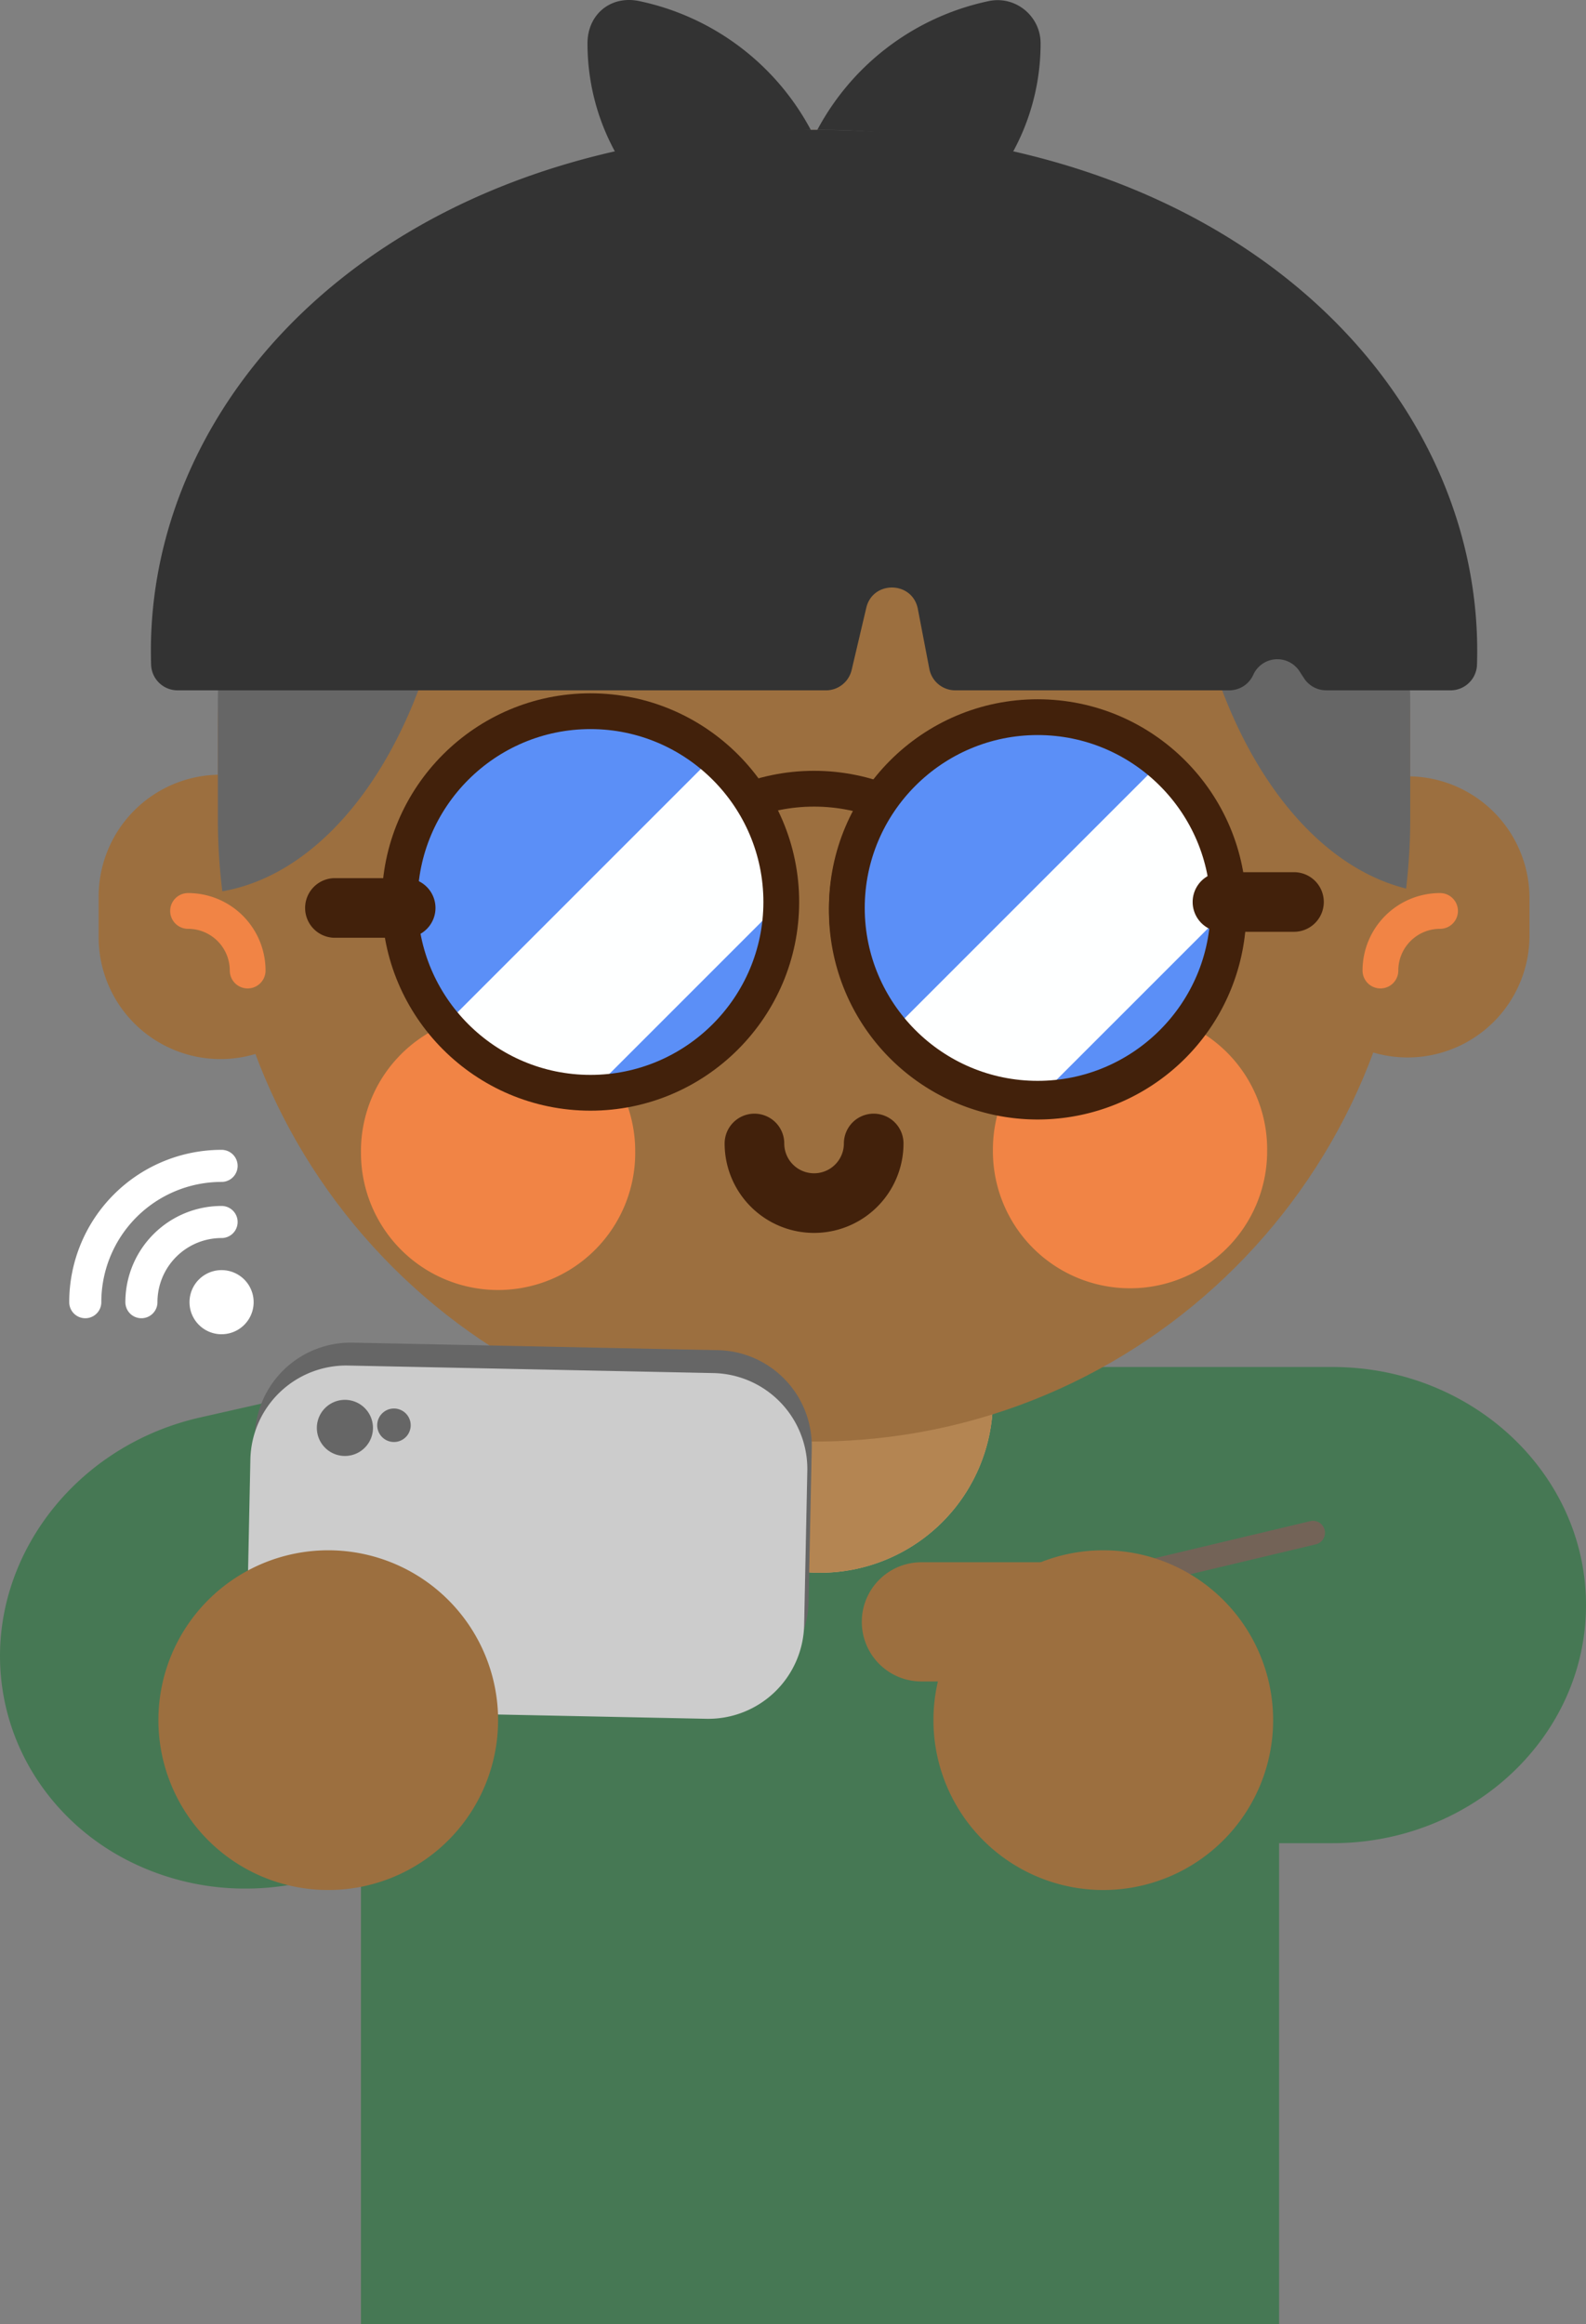 <svg xmlns="http://www.w3.org/2000/svg" width="73.71" height="108"><rect width="100%" height="100%" fill="#808080" stroke="none"/><g fill-rule="evenodd" stroke-miterlimit="10" data-paper-data="{&quot;isPaintingLayer&quot;:true}" style="mix-blend-mode:normal"><path fill="#467854" d="M59.446 108h-42.67V81.63c0-10.227 8.29-18.517 18.516-18.517h5.637c10.227 0 18.517 8.29 18.517 18.517z"/><path fill="#467854" d="M61.932 85.656h-14.22a5.542 5.542 0 0 1-.646-11.046h-.102a5.542 5.542 0 0 1 0-11.083h14.968c6.495 0 11.778 4.964 11.778 11.065 0 6.1-5.283 11.064-11.778 11.064"/><path fill="none" stroke="#736357" stroke-linecap="round" stroke-linejoin="round" stroke-width="1.108" d="m51.769 73.433 9.256-2.204"/><path fill="#467854" d="M11.41 87.765a11.97 11.97 0 0 1-5.776-1.467C2.886 84.788.926 82.22.257 79.255-1.086 73.305 2.974 67.3 9.309 65.87l13.87-3.133a5.541 5.541 0 0 1 3.066 10.632l.098-.022a5.542 5.542 0 1 1 2.44 10.81l-14.6 3.298c-.921.207-1.852.31-2.773.31"/><path fill="#e7a675" d="M46.146 65.053a8.035 8.035 0 1 1-16.07 0 8.035 8.035 0 0 1 16.07 0"/><path fill="#b48552" d="M46.146 65.053a8.035 8.035 0 1 1-16.07 0 8.035 8.035 0 0 1 16.07 0" data-paper-data="{&quot;origPos&quot;:null}"/><path fill="#9c6f3f" d="M37.834 66.992c-15.303 0-27.708-12.405-27.708-27.707v-5.542c0-15.303 12.405-27.708 27.708-27.708 15.302 0 27.708 12.405 27.708 27.708v5.542c0 15.302-12.406 27.707-27.708 27.707" data-paper-data="{&quot;origPos&quot;:null}"/><path fill="#f18445" d="M29.52 53.416a6.373 6.373 0 1 1-12.744.16 6.373 6.373 0 0 1 12.745-.16m29.37 0a6.373 6.373 0 1 1-12.745 0 6.373 6.373 0 0 1 12.746 0"/><path fill="#333" d="M37.834 6.33A11.777 11.777 0 0 1 45.96.049c1.239-.257 2.402.7 2.402 1.965 0 5.816-4.714 10.53-10.53 10.53-5.814 0-10.528-4.714-10.528-10.53 0-1.347 1.082-2.24 2.402-1.964a11.776 11.776 0 0 1 8.127 6.28"/><path fill="#9c6f3f" d="M4.584 43.553v-1.887a5.664 5.664 0 0 1 11.328 0v1.887a5.664 5.664 0 0 1-11.328 0m55.172 0v-1.887a5.664 5.664 0 0 1 11.327 0v1.887a5.664 5.664 0 0 1-11.327 0" data-paper-data="{&quot;origPos&quot;:null}"/><path fill="#666" d="M55.068 11.335C61.447 16.33 65.54 24.03 65.54 32.677v5.453c0 1.07-.07 2.125-.19 3.163-4.49-1.121-8.172-6.183-9.65-12.943a8.497 8.497 0 0 1-4.19 1.102 8.465 8.465 0 0 1-6.694-3.26c-1.543 1.979-3.964-9.074-6.694-9.074-2.731 0-5.151 11.054-6.694 9.074a8.465 8.465 0 0 1-6.694 3.26 8.497 8.497 0 0 1-4.191-1.102c-1.54 7.04-5.47 12.247-10.21 13.07a27.081 27.081 0 0 1-.207-3.29v-5.453c0-6.19 2.099-11.895 5.629-16.472 5.389-6.222 13.407-10.17 22.367-10.17a29.552 29.552 0 0 1 16.948 5.3"/><path fill="none" stroke="#f18445" stroke-linecap="round" stroke-linejoin="round" stroke-width="1.662" d="M66.927 42.333a2.77 2.77 0 0 0-2.771 2.77M8.74 42.333a2.77 2.77 0 0 1 2.77 2.77"/><path fill="#9c6f3f" d="M59.169 79.938a7.893 7.893 0 1 1-15.787 0 7.893 7.893 0 0 1 15.787 0" data-paper-data="{&quot;origPos&quot;:null}"/><path fill="#42210b" d="M47.532 45.519h-1.663c0-4.43-3.605-8.035-8.035-8.035s-8.035 3.604-8.035 8.035h-1.663c0-5.347 4.35-9.698 9.698-9.698 5.347 0 9.698 4.35 9.698 9.698"/><path fill="#5b8ff7" d="M36.31 41.917a8.867 8.867 0 1 1-17.733 0 8.867 8.867 0 0 1 17.733 0"/><path fill="#feffff" d="M27.166 51.059a8.843 8.843 0 0 1-6.77-3.148l12.488-12.487a8.843 8.843 0 0 1 3.149 6.77l-8.867 8.866"/><path fill="#42210b" d="M27.443 33.882c-4.43 0-8.035 3.604-8.035 8.035 0 4.43 3.605 8.035 8.035 8.035s8.036-3.605 8.036-8.035-3.605-8.035-8.036-8.035m0 17.733c-5.347 0-9.697-4.35-9.697-9.698 0-5.347 4.35-9.698 9.697-9.698 5.348 0 9.698 4.35 9.698 9.698 0 5.347-4.35 9.698-9.698 9.698"/><path fill="none" stroke="#42210b" stroke-width="1.662" d="M57.09 42.194a8.867 8.867 0 1 1-17.732 0 8.867 8.867 0 0 1 17.733 0z"/><path fill="#5b8ff7" d="M57.09 42.194a8.867 8.867 0 1 1-17.732 0 8.867 8.867 0 0 1 17.733 0"/><path fill="#feffff" d="M48.224 51.059a8.843 8.843 0 0 1-6.77-3.148l12.488-12.487a8.843 8.843 0 0 1 3.149 6.77l-8.867 8.866"/><path fill="#42210b" d="M48.224 34.159c-4.43 0-8.035 3.604-8.035 8.035 0 4.43 3.605 8.035 8.035 8.035s8.036-3.605 8.036-8.035-3.605-8.035-8.036-8.035m0 17.733c-5.347 0-9.697-4.35-9.697-9.698 0-5.347 4.35-9.698 9.697-9.698 5.348 0 9.698 4.35 9.698 9.698 0 5.347-4.35 9.698-9.698 9.698"/><path fill="#42210b" d="M60.139 43.302h-3.325a1.385 1.385 0 0 1 0-2.77h3.325a1.385 1.385 0 0 1 0 2.77m-41.285.278h-3.325a1.386 1.386 0 0 1 0-2.771h3.325a1.385 1.385 0 0 1 0 2.77"/><path fill="none" stroke="#42210b" stroke-linecap="round" stroke-width="2.771" d="M40.605 53.139a2.771 2.771 0 0 1-5.542 0"/><path fill="#333" d="M67.415 32.08h-5.78c-.415 0-.802-.21-1.028-.557l-.214-.33a1.226 1.226 0 0 0-2.146.165c-.197.44-.635.723-1.117.723H44.396a1.226 1.226 0 0 1-1.204-.995l-.535-2.788c-.25-1.3-2.095-1.337-2.397-.05l-.68 2.888c-.13.553-.624.945-1.193.945H8.253a1.23 1.23 0 0 1-1.23-1.19C6.614 18.214 18.29 6.036 37.834 6.036c19.544 0 31.22 12.177 30.81 24.857a1.23 1.23 0 0 1-1.228 1.188z"/><path fill="#9c6f3f" d="M52.242 78.14h-9.42a2.77 2.77 0 1 1 0-5.54h9.42a2.77 2.77 0 1 1 0 5.54" data-paper-data="{&quot;origPos&quot;:null}"/><path fill="#666" d="m37.727 67.292-.148 7.154a4.458 4.458 0 0 1-4.548 4.365l-16.971-.35a4.458 4.458 0 0 1-4.366-4.548l.148-7.153a4.458 4.458 0 0 1 4.548-4.365l16.97.349a4.458 4.458 0 0 1 4.367 4.548"/><path fill="#ccc" d="m37.52 68.357-.147 7.153a4.458 4.458 0 0 1-4.548 4.365l-16.971-.35a4.458 4.458 0 0 1-4.366-4.547l.148-7.154a4.458 4.458 0 0 1 4.548-4.365l16.97.35a4.458 4.458 0 0 1 4.366 4.548" data-paper-data="{&quot;origPos&quot;:null}"/><path fill="#666" d="M16.032 65.053a1.304 1.304 0 1 1-.004 2.608 1.304 1.304 0 0 1 .004-2.608m2.27.403a.778.778 0 1 1 .014 1.556.778.778 0 0 1-.013-1.556"/><path fill="#9c6f3f" d="M23.149 79.938a7.893 7.893 0 1 1-15.787 0 7.893 7.893 0 0 1 15.787 0" data-paper-data="{&quot;origPos&quot;:null}"/><path fill="#fff" d="M10.298 62.005a1.49 1.49 0 1 1 0-2.981 1.49 1.49 0 0 1 0 2.98"/><path fill="none" stroke="#fff" stroke-linecap="round" stroke-width="1.491" d="M6.572 60.515a3.726 3.726 0 0 1 3.726-3.727m-6.335 3.727a6.335 6.335 0 0 1 6.335-6.335"/></g></svg>